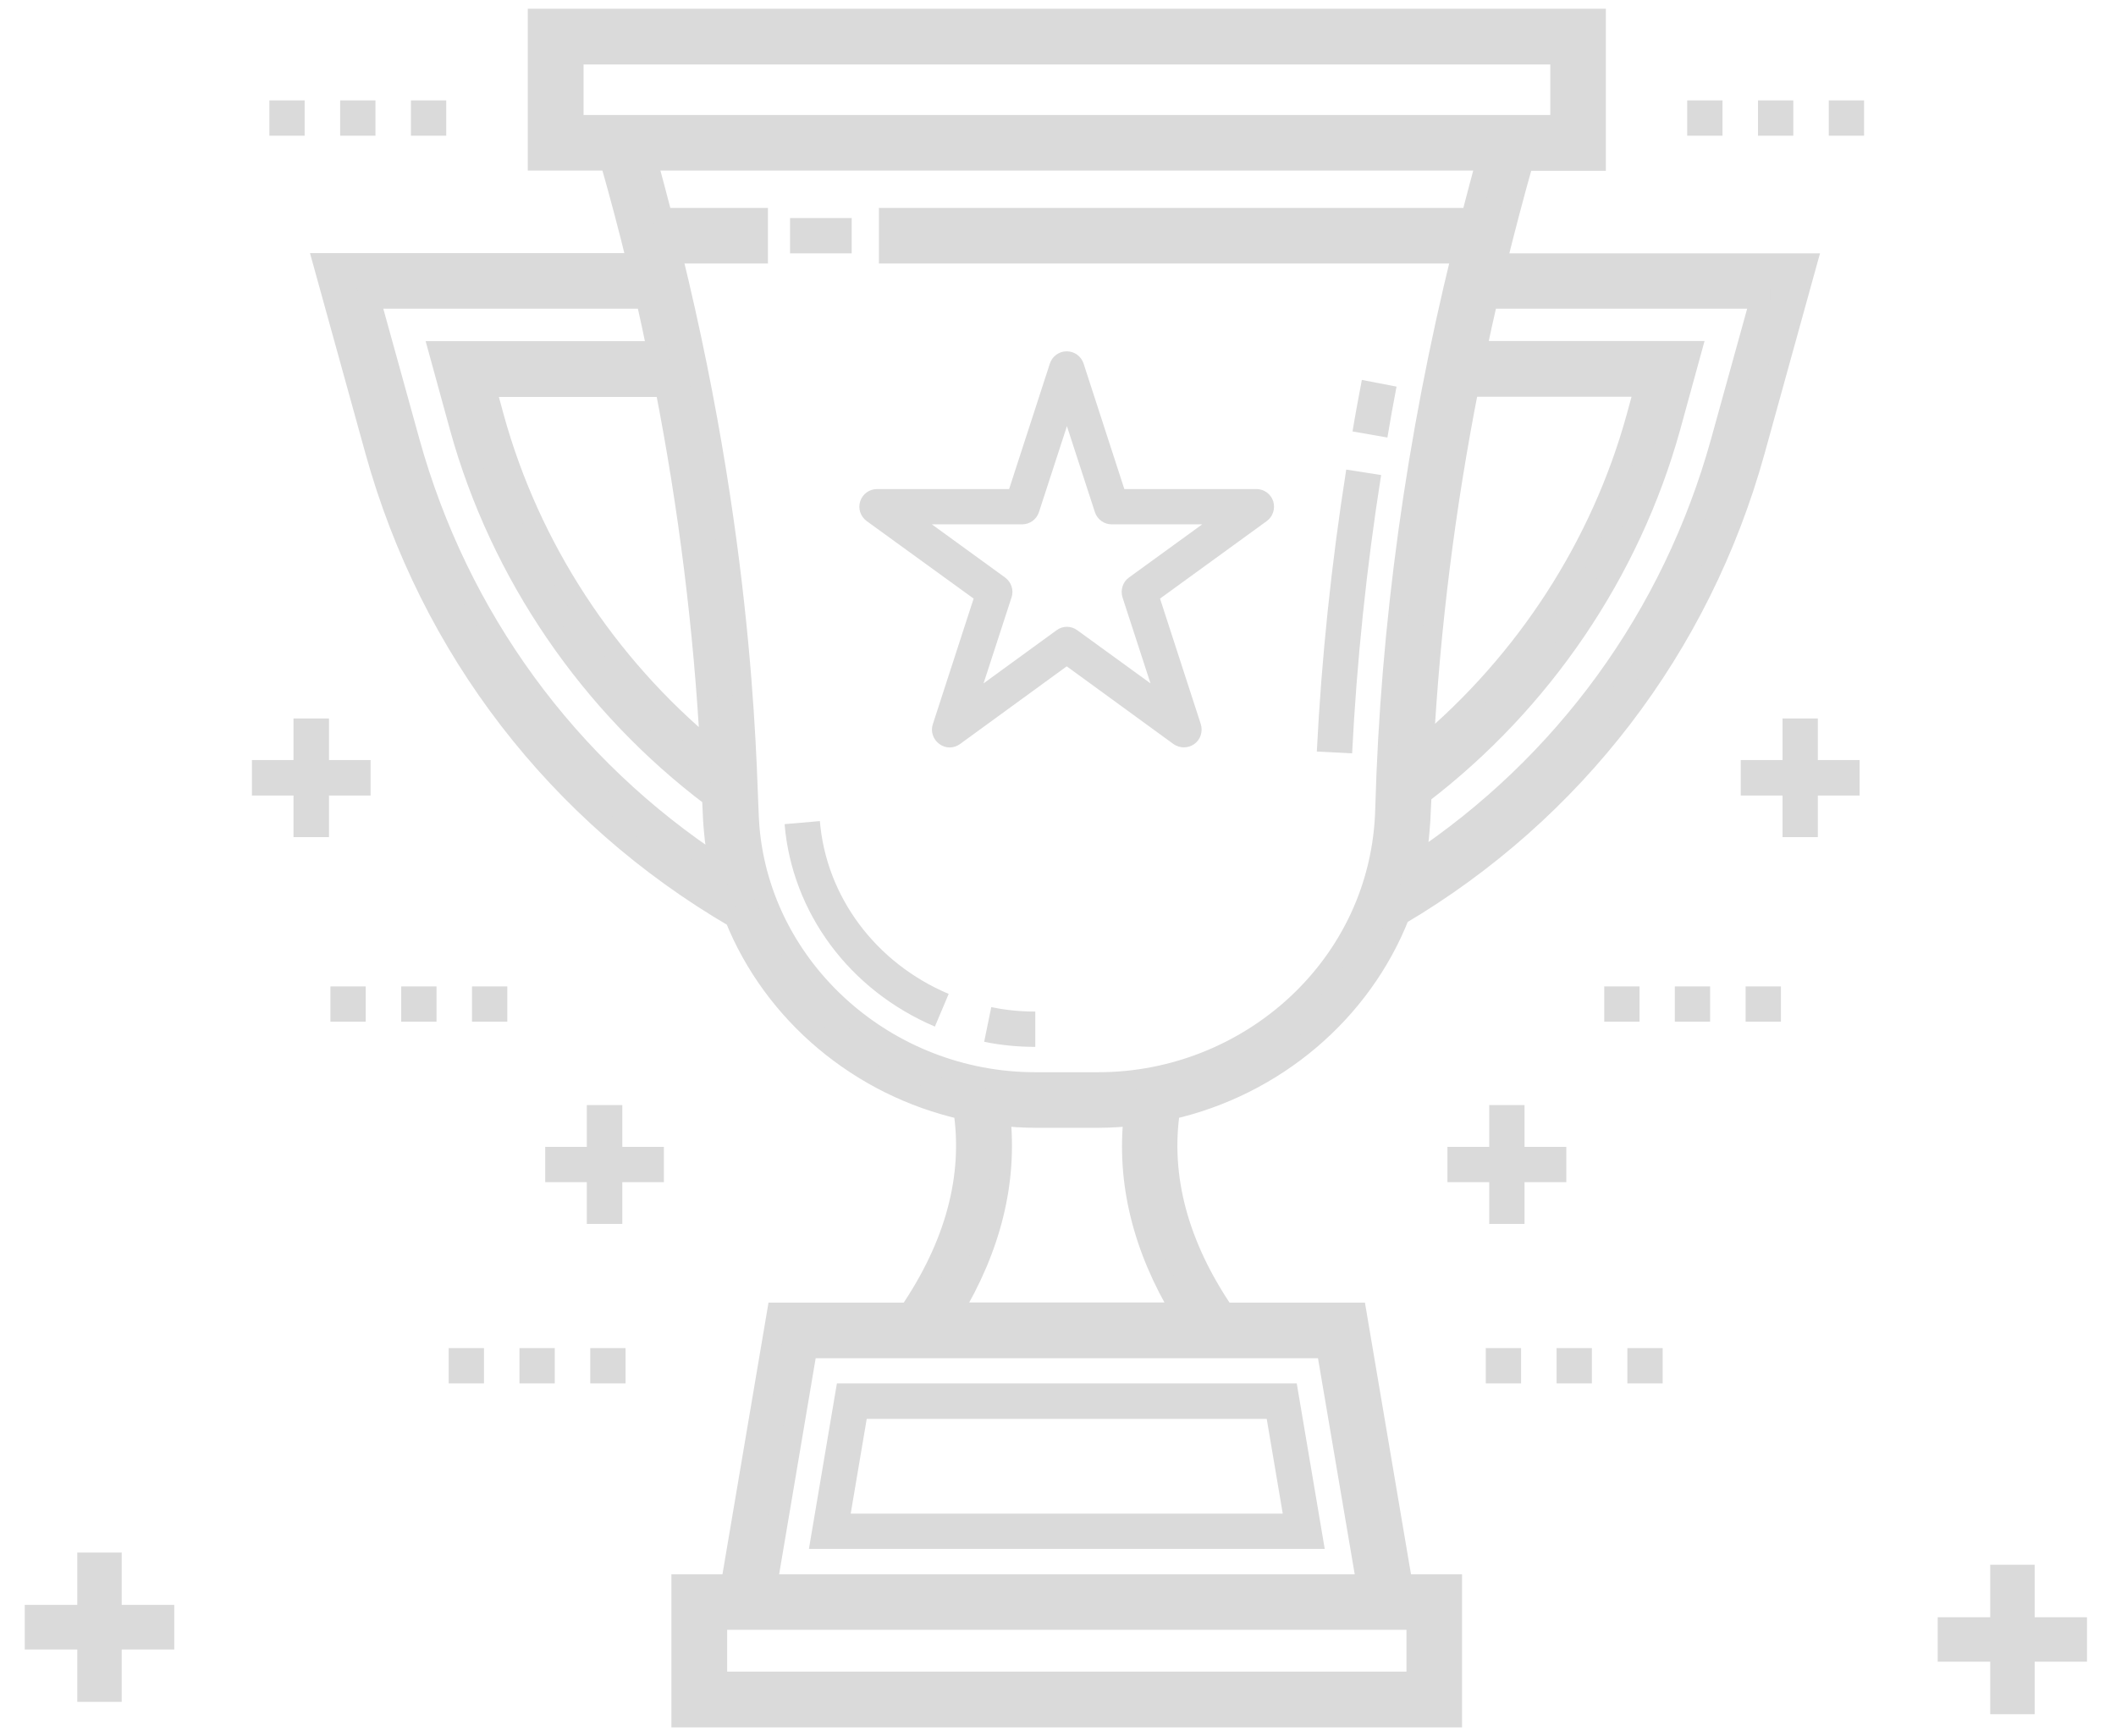 <?xml version="1.0" encoding="utf-8"?>
<!-- Generator: Adobe Illustrator 23.1.1, SVG Export Plug-In . SVG Version: 6.00 Build 0)  -->
<svg version="1.1" id="Capa_1" xmlns="http://www.w3.org/2000/svg" xmlns:xlink="http://www.w3.org/1999/xlink" x="0px" y="0px"
	 viewBox="0 0 104.32 85.59" style="enable-background:new 0 0 104.32 85.59;" xml:space="preserve">
<style type="text/css">
	.st0{fill:#DADADA;}
	.st1{fill:#DADADA;stroke:#DADADA;stroke-miterlimit:10;}
	.st2{fill:#DADADA;stroke:#DADADA;stroke-width:2;stroke-miterlimit:10;}
</style>
<g>
	<path class="st0" d="M63.93,68.2H41.26l-1.38,8.16h25.43L63.93,68.2z M41.94,74.62l0.79-4.67h19.72l0.79,4.67H41.94z"/>
	<path class="st0" d="M46.09,50.61L46.77,49c-3.61-1.53-6.04-4.8-6.35-8.52l-1.74,0.15C39.05,45,41.88,48.82,46.09,50.61z"/>
	<path class="st0" d="M48.52,51.36c0.83,0.17,1.67,0.25,2.52,0.25v-1.74c-0.73,0-1.46-0.07-2.17-0.22L48.52,51.36z"/>
	<path class="st0" d="M68.09,23.42l-1.72-0.27c-0.73,4.63-1.22,9.3-1.45,13.9l1.74,0.09C66.89,32.6,67.37,27.98,68.09,23.42z"/>
	<path class="st0" d="M68.85,19.06l-1.71-0.33c-0.16,0.85-0.32,1.69-0.46,2.54l1.72,0.3C68.54,20.73,68.69,19.89,68.85,19.06z"/>
	<path class="st1" d="M18.5,22.23c2.71,9.76,9,17.92,17.73,23.01c1.9,4.73,6.15,8.31,11.27,9.46c0.5,3.3-0.4,6.67-2.68,10.02h-6.51
		l-2.27,13.39H33.6v6.55h37.98v-6.55h-2.44l-2.27-13.39h-6.52c-2.27-3.34-3.17-6.71-2.67-10.02c5.17-1.17,9.44-4.8,11.32-9.59
		c8.61-5.09,14.83-13.2,17.51-22.87l2.56-9.25H73.77c0.42-1.69,0.86-3.38,1.34-5.07h3.56V0.93H26.52v6.98h3.56
		c0.48,1.69,0.93,3.38,1.34,5.07H15.94L18.5,22.23z M69.84,79.85v3.06H35.35v-3.06h0.4h33.69L69.84,79.85L69.84,79.85z M67.38,78.11
		H37.82l1.97-11.65H65.4L67.38,78.11z M35.02,36.99c-5.13-4.24-8.89-9.99-10.66-16.38l-0.42-1.54h8.85
		C33.96,25.05,34.7,31.04,35.02,36.99z M58.27,64.71H46.92c1.95-3.22,2.74-6.48,2.39-9.71c0.57,0.06,1.15,0.1,1.74,0.1h3.11
		c0.59,0,1.17-0.04,1.74-0.1C55.54,58.24,56.33,61.5,58.27,64.71z M72.41,19.06h8.68l-0.42,1.54c-1.75,6.32-5.45,12.01-10.49,16.24
		C70.5,30.94,71.24,25,72.41,19.06z M86.79,14.73l-1.95,7.04c-2.39,8.62-7.72,15.93-15.1,20.82c0.11-0.55,0.2-1.1,0.24-1.67
		c0.03-0.32,0.05-0.65,0.06-0.98c0.01-0.26,0.03-0.52,0.04-0.79c5.93-4.53,10.28-10.93,12.27-18.09l1.03-3.75H72.78
		c0.18-0.86,0.37-1.73,0.57-2.59H86.79z M28.27,6.17V2.68h48.66v3.49C61.22,6.17,43.69,6.17,28.27,6.17z M73.29,7.91
		c-0.27,0.95-0.51,1.89-0.76,2.84h-28.7v1.74h28.25c-2.25,9.13-3.53,18.33-3.78,27.4c-0.2,7.72-6.73,13.47-14.15,13.47h-3.11
		c-7.31,0-13.51-5.53-14.1-12.59c-0.16-1.85-0.03-12.86-3.83-28.28h4.25v-1.74h-4.7c-0.25-0.95-0.49-1.9-0.76-2.84L73.29,7.91z
		 M32.41,17.32H21.64l1.03,3.75c2,7.23,6.42,13.69,12.44,18.22c0.01,0.22,0.02,0.43,0.03,0.65c0.01,0.33,0.03,0.66,0.06,0.98
		c0.05,0.61,0.15,1.21,0.28,1.8C28,37.83,22.6,30.46,20.19,21.76l-1.95-7.04h13.61C32.05,15.59,32.23,16.45,32.41,17.32z"/>
	<rect x="38.95" y="10.75" class="st0" width="3.04" height="1.74"/>
	<rect x="20.26" y="4.95" class="st0" width="1.74" height="1.74"/>
	<rect x="16.77" y="4.95" class="st0" width="1.74" height="1.74"/>
	<rect x="13.28" y="4.95" class="st0" width="1.74" height="1.74"/>
	<rect x="90.16" y="4.95" class="st0" width="1.74" height="1.74"/>
	<rect x="86.67" y="4.95" class="st0" width="1.74" height="1.74"/>
	<rect x="83.18" y="4.95" class="st0" width="1.74" height="1.74"/>
	<polygon class="st0" points="12.42,39.22 14.47,39.22 14.47,41.27 16.22,41.27 16.22,39.22 18.27,39.22 18.27,37.47 16.22,37.47 
		16.22,35.42 14.47,35.42 14.47,37.47 12.42,37.47 	"/>
	<polygon class="st0" points="32.73,56.54 30.68,56.54 30.68,54.48 28.93,54.48 28.93,56.54 26.88,56.54 26.88,58.28 28.93,58.28 
		28.93,60.34 30.68,60.34 30.68,58.28 32.73,58.28 	"/>
	<rect x="16.29" y="48.63" class="st0" width="1.74" height="1.74"/>
	<rect x="23.27" y="48.63" class="st0" width="1.74" height="1.74"/>
	<rect x="19.78" y="48.63" class="st0" width="1.74" height="1.74"/>
	<rect x="22.12" y="66.46" class="st0" width="1.74" height="1.74"/>
	<rect x="25.61" y="66.46" class="st0" width="1.74" height="1.74"/>
	<rect x="29.1" y="66.46" class="st0" width="1.74" height="1.74"/>
	<polygon class="st0" points="87.88,35.42 87.88,37.47 85.82,37.47 85.82,39.22 87.88,39.22 87.88,41.27 89.62,41.27 89.62,39.22 
		91.68,39.22 91.68,37.47 89.62,37.47 89.62,35.42 	"/>
	<polygon class="st0" points="73.42,54.48 73.42,56.54 71.36,56.54 71.36,58.28 73.42,58.28 73.42,60.34 75.16,60.34 75.16,58.28 
		77.22,58.28 77.22,56.54 75.16,56.54 75.16,54.48 	"/>
	<rect x="86.06" y="48.63" class="st0" width="1.74" height="1.74"/>
	<rect x="82.57" y="48.63" class="st0" width="1.74" height="1.74"/>
	<rect x="79.09" y="48.63" class="st0" width="1.74" height="1.74"/>
	<rect x="80.23" y="66.46" class="st0" width="1.74" height="1.74"/>
	<rect x="73.25" y="66.46" class="st0" width="1.74" height="1.74"/>
	<rect x="76.74" y="66.46" class="st0" width="1.74" height="1.74"/>
	<path class="st0" d="M48,29.51l-2.01,6.19c-0.12,0.36,0.01,0.75,0.32,0.98c0.15,0.11,0.33,0.17,0.51,0.17s0.36-0.06,0.51-0.17
		l5.26-3.83l5.26,3.83c0.31,0.22,0.72,0.22,1.03,0c0.31-0.22,0.43-0.62,0.32-0.98l-2.01-6.19l5.26-3.82
		c0.31-0.22,0.43-0.62,0.32-0.98c-0.12-0.36-0.45-0.6-0.83-0.6h-6.51l-2.01-6.19c-0.12-0.36-0.45-0.6-0.83-0.6s-0.71,0.24-0.83,0.6
		l-2.01,6.19h-6.51c-0.38,0-0.71,0.24-0.83,0.6c-0.12,0.36,0.01,0.75,0.32,0.98L48,29.51z M50.39,25.85c0.38,0,0.71-0.24,0.83-0.6
		l1.38-4.24l1.38,4.24c0.12,0.36,0.45,0.6,0.83,0.6h4.46l-3.61,2.62c-0.31,0.22-0.43,0.62-0.32,0.98l1.38,4.24l-3.61-2.62
		c-0.15-0.11-0.33-0.17-0.51-0.17c-0.18,0-0.36,0.06-0.51,0.17l-3.6,2.62l1.38-4.24c0.12-0.36-0.01-0.75-0.32-0.98l-3.61-2.62
		L50.39,25.85L50.39,25.85z"/>
</g>
<polygon class="st0" points="102.89,79.73 100.31,79.73 100.31,77.14 98.12,77.14 98.12,79.73 95.53,79.73 95.53,81.92 98.12,81.92 
	98.12,84.51 100.31,84.51 100.31,81.92 102.89,81.92 "/>
<polygon class="st0" points="6,83.9 6,81.32 8.59,81.32 8.59,79.12 6,79.12 6,76.54 3.81,76.54 3.81,79.12 1.22,79.12 1.22,81.32 
	3.81,81.32 3.81,83.9 "/>
</svg>
